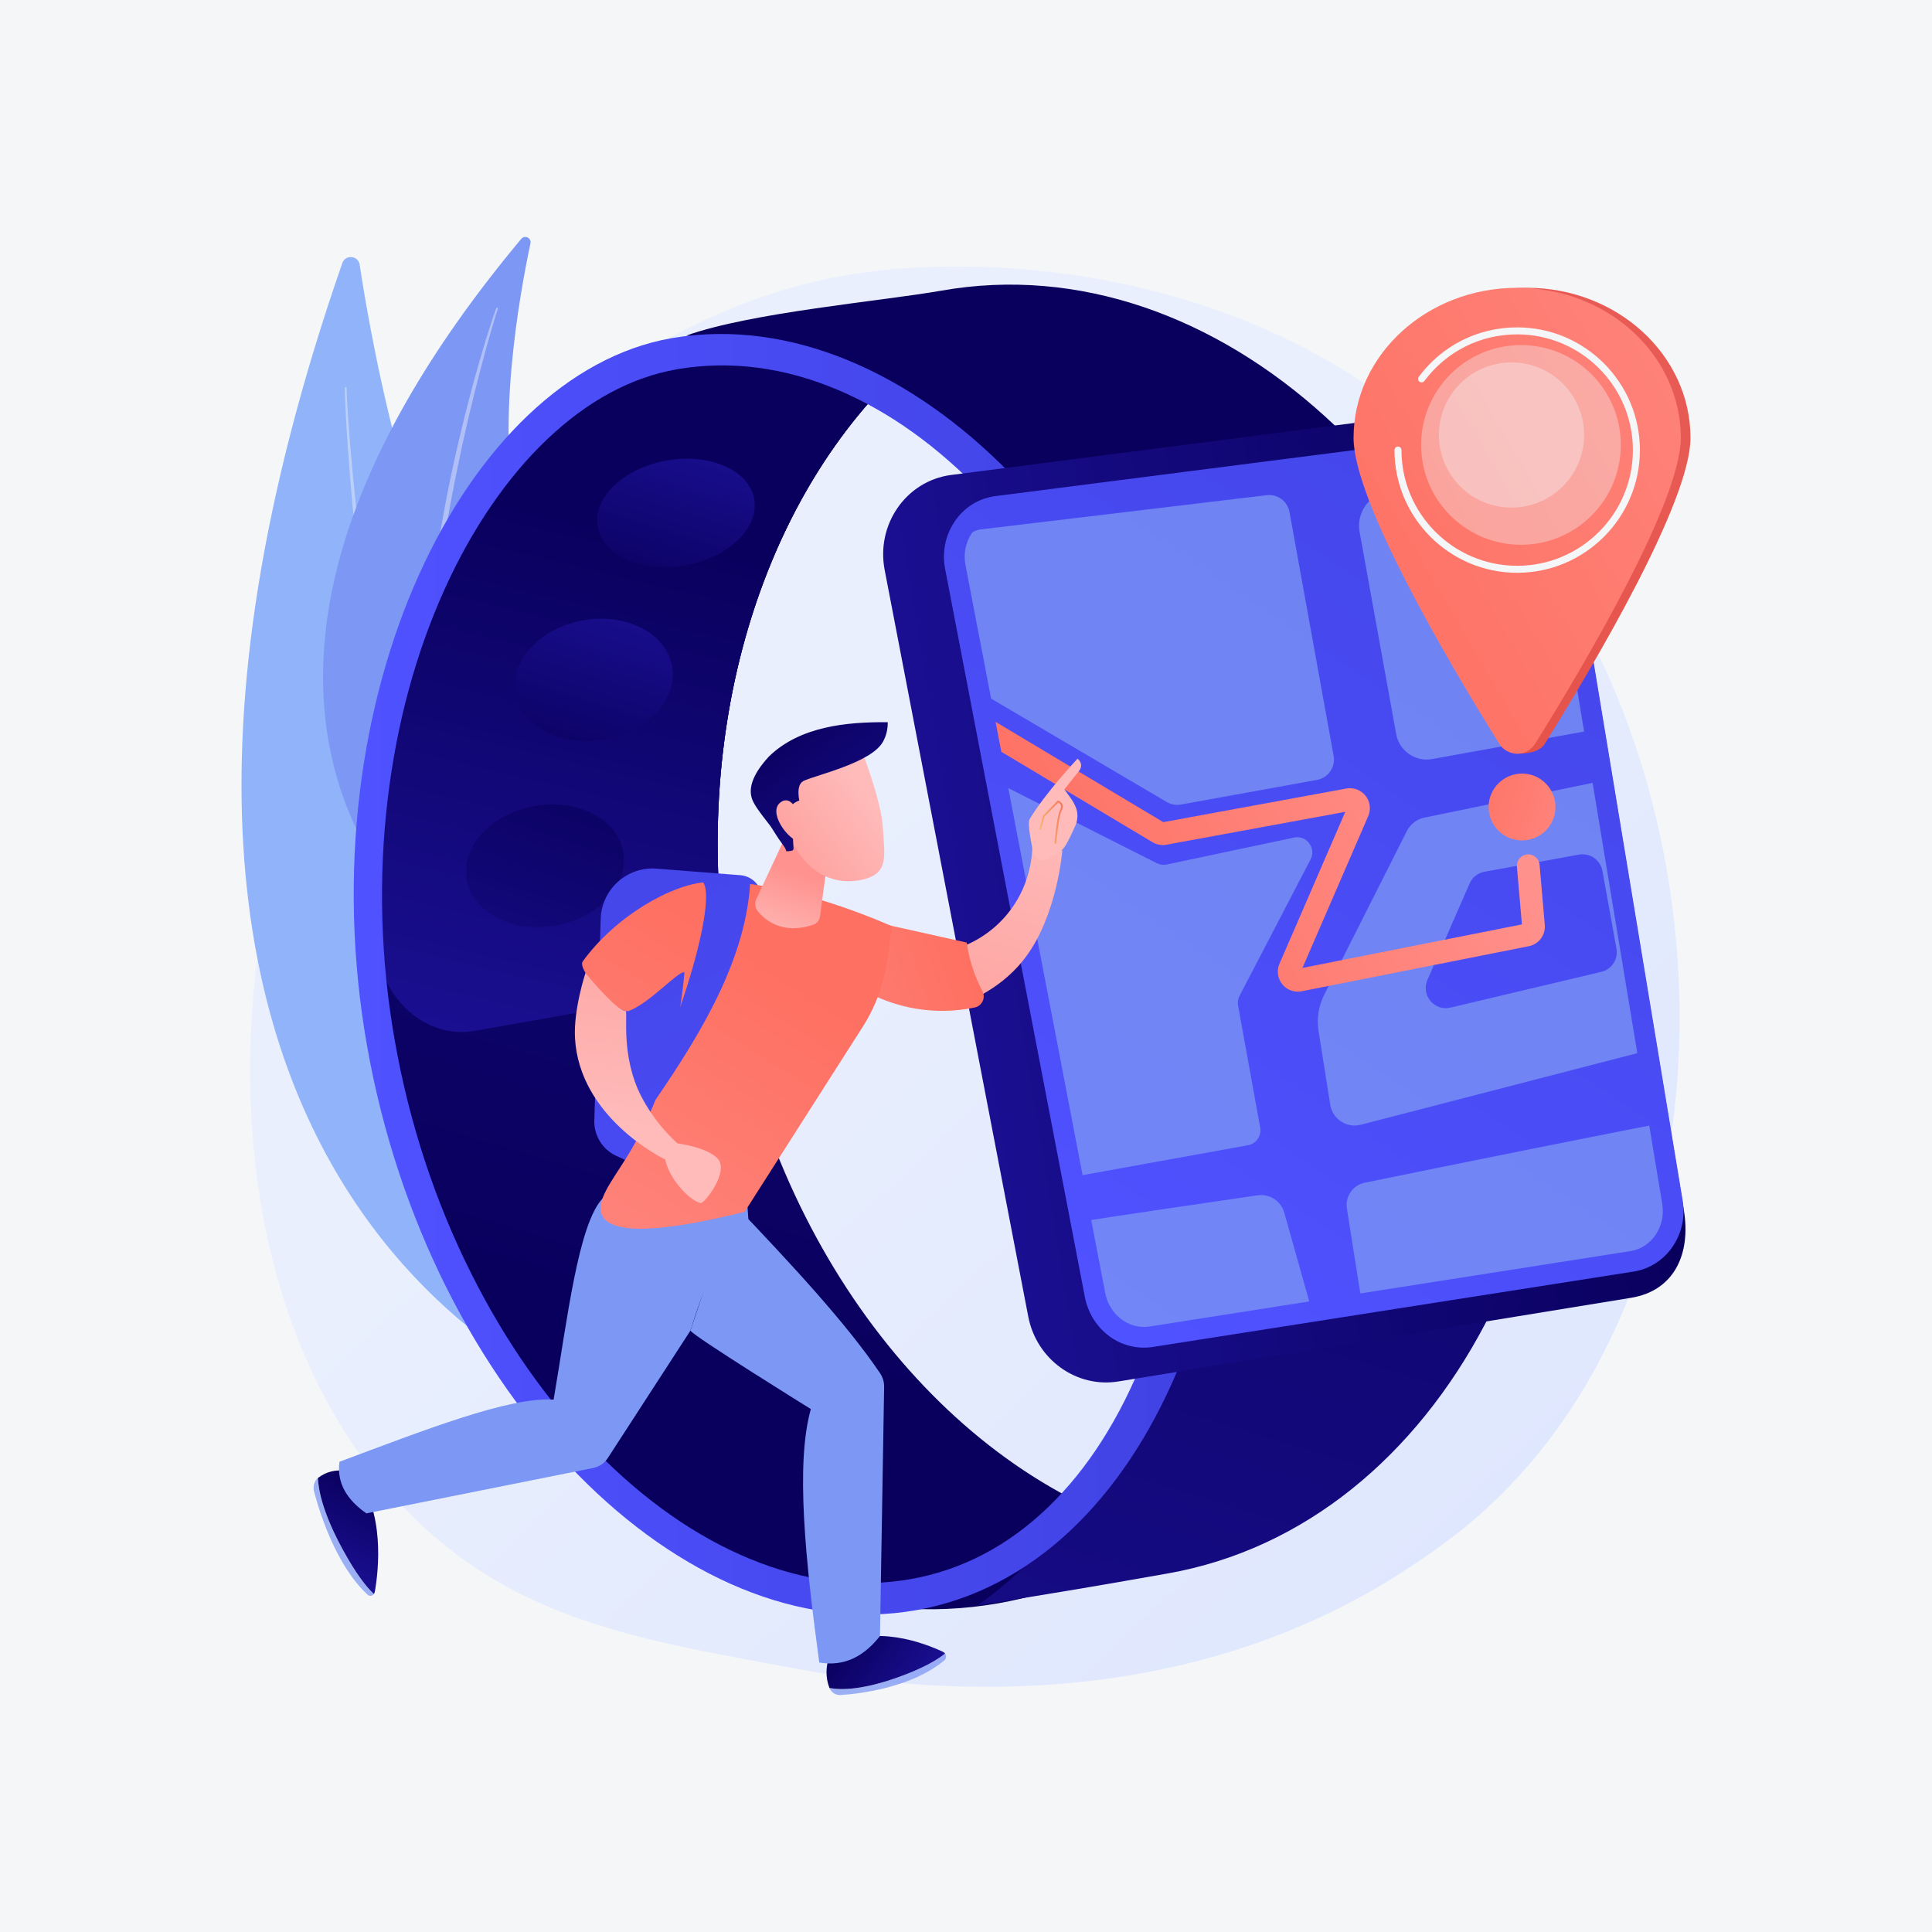 <?xml version="1.0" encoding="utf-8"?>
<!-- Generator: Adobe Illustrator 27.5.0, SVG Export Plug-In . SVG Version: 6.00 Build 0)  -->
<svg version="1.1" xmlns="http://www.w3.org/2000/svg" xmlns:xlink="http://www.w3.org/1999/xlink" x="0px" y="0px"
	 viewBox="0 0 3710 3710" style="enable-background:new 0 0 3710 3710;" xml:space="preserve">
<g id="Background">
	<g>
		<g>
			<rect style="fill:#F4F6F8;" width="3710" height="3710"/>
		</g>
	</g>
</g>
<g id="Illustration">
	<g>
		<linearGradient id="SVGID_1_" gradientUnits="userSpaceOnUse" x1="3476.122" y1="3684.058" x2="1540.638" y2="1623.705">
			<stop  offset="0" style="stop-color:#DAE3FE"/>
			<stop  offset="1" style="stop-color:#E9EFFD"/>
		</linearGradient>
		<path style="fill:url(#SVGID_1_);" d="M2894.994,2857.453c-71.45,73.648-135.381,116.941-184.329,149.625
			c-477.379,318.75-1023.075,226.879-1191.791,195.477c-272.202-50.663-501.978-86.403-699.397-264.763
			c-448.595-405.288-426.776-1250.749-83.995-1774.475c40.644-62.099,382.906-569.438,929.784-640.927
			c13.376-1.749,23.356-2.744,32.097-3.67c84.601-8.957,608.854-56.232,1036.331,301.908
			c61.191,51.266,159.666,143.736,250.983,284.769C3318.576,1621.078,3319.634,2419.752,2894.994,2857.453z"/>
		<g>
			<path style="fill:#91B3FA;" d="M657.363,505.162c5.869-16.877,30.517-14.664,33.208,3.001
				c26.017,170.784,108.265,616.473,288.019,869.718c292.681,412.341,443.764,1042.043,188.741,1327.21
				C1167.331,2705.091,17.928,2344.099,657.363,505.162z"/>
			<path style="opacity:0.43;fill:#F4F6F8;" d="M665.625,745.358c-0.056,4.392,0.22,9.301,0.377,14.015l0.729,14.273l1.779,28.54
				c1.293,19.026,2.786,38.037,4.335,57.043c3.203,38.007,6.881,75.972,10.907,113.899c7.971,75.859,17.402,151.563,28.289,227.05
				c22.022,150.925,48.917,301.178,83.365,449.729c17.51,74.193,35.804,148.223,56.986,221.453c2.497,9.198,5.214,18.329,8,27.441
				l8.246,27.367l8.246,27.367c2.819,9.101,5.857,18.13,8.778,27.2c5.956,18.097,11.643,36.288,17.821,54.309l18.888,53.947
				c1.585,4.492,3.088,9.014,4.738,13.482l5.044,13.369l10.084,26.739l10.084,26.742c3.472,8.87,7.177,17.646,10.756,26.473
				l10.822,26.45c3.685,8.783,7.039,17.712,11.042,26.356l23.246,52.214c31.896,69.211,67.082,136.895,106.132,202.411l0.01,0.016
				c0.476,0.796,0.216,1.828-0.581,2.302c-0.788,0.469-1.802,0.22-2.284-0.551c-40.542-64.786-76.582-132.301-109.581-201.246
				l-23.79-52.162c-4.095-8.638-7.538-17.556-11.311-26.333l-11.098-26.43c-3.669-8.822-7.465-17.594-11.029-26.458l-10.356-26.727
				l-10.356-26.729l-5.178-13.365c-1.697-4.466-3.245-8.985-4.876-13.475c-52.244-143.69-94.174-290.966-128.377-439.883
				l-12.535-55.916l-11.692-56.095c-4.026-18.672-7.396-37.474-11.108-56.21l-5.444-28.125l-5.076-28.193
				c-13.657-75.158-25.782-150.597-35.974-226.295c-10.258-75.686-19.311-151.537-26.422-227.576
				c-3.505-38.025-6.661-76.08-9.346-114.17c-1.283-19.049-2.52-38.101-3.551-57.168l-1.385-28.613l-0.535-14.322
				c-0.079-4.822-0.331-9.447-0.151-14.596c0.033-0.92,0.807-1.641,1.726-1.608c0.909,0.031,1.621,0.783,1.608,1.685
				L665.625,745.358z"/>
		</g>
		<g>
			<path style="fill:#7D97F4;" d="M1000.95,458.674c6.761-8.095,19.91-1.732,17.711,8.584
				c-21.259,99.73-68.81,362.984-22.378,540.315c75.601,288.735,27.675,667.955-172.624,772.223
				C823.658,1779.795,264.285,1340.71,1000.95,458.674z"/>
			<path style="opacity:0.43;fill:#F4F6F8;" d="M956.013,593.355c-0.86,2.281-1.742,5.106-2.606,7.729l-2.514,8.044l-4.847,16.159
				c-3.183,10.789-6.3,21.6-9.362,32.427c-6.071,21.671-11.872,43.415-17.474,65.21c-11.268,43.573-21.753,87.344-31.358,131.304
				c-19.019,87.949-35.574,176.453-47.4,265.618c-5.726,44.595-11.173,89.237-14.78,134.05c-3.58,44.803-6.163,89.697-6.917,134.631
				c-0.725,44.92-0.279,89.895,2.776,134.735c2.944,44.841,8.079,89.524,15.636,133.878l0.003,0.02
				c0.158,0.914-0.459,1.782-1.375,1.938c-0.893,0.153-1.742-0.435-1.926-1.314c-9.211-44.196-15.203-89.026-19.272-134.006
				c-3.76-45.023-4.903-90.209-4.863-135.369c1.007-90.332,8.42-180.503,20.657-269.927c6.028-44.733,13.526-89.244,21.648-133.622
				c8.164-44.372,17.264-88.573,27.581-132.487c10.255-43.924,21.175-87.692,33.264-131.141
				c6.084-21.715,12.364-43.371,18.914-64.948c3.314-10.778,6.628-21.553,10.107-32.281l5.329-16.059l2.756-8.008
				c0.991-2.691,1.808-5.24,3.068-8.177c0.361-0.847,1.339-1.237,2.185-0.875c0.82,0.351,1.214,1.286,0.902,2.115L956.013,593.355z"
				/>
		</g>
		<g>
			<g>

					<linearGradient id="SVGID_00000181062606431687144590000003424891079139292832_" gradientUnits="userSpaceOnUse" x1="991.485" y1="2662.31" x2="2243.327" y2="185.072" gradientTransform="matrix(0.985 -0.173 0.173 0.985 -83.38 158.6)">
					<stop  offset="0" style="stop-color:#09005D"/>
					<stop  offset="1" style="stop-color:#1A0F91"/>
				</linearGradient>
				<path style="fill:url(#SVGID_00000181062606431687144590000003424891079139292832_);" d="M1402.651,1899.476
					c-93.653-531.542,86.909-1030.316,421.29-1267.219c-110.582-30.318-225.264-36.029-340.484-16.991
					c-591.142,97.675-855.32,719.286-735.463,1399.555c119.857,680.269,643.462,1156.601,1169.505,1063.917
					c115.009-20.264,220.612-66.049,314.173-132.336C1836.461,2838.045,1496.304,2431.017,1402.651,1899.476z"/>
				<g>

						<linearGradient id="SVGID_00000095339079293814203530000008586427437597028015_" gradientUnits="userSpaceOnUse" x1="574.877" y1="2311.771" x2="1749.56" y2="-12.777" gradientTransform="matrix(0.985 -0.173 0.173 0.985 -83.38 158.6)">
						<stop  offset="0" style="stop-color:#09005D"/>
						<stop  offset="1" style="stop-color:#1A0F91"/>
					</linearGradient>
					<path style="fill:url(#SVGID_00000095339079293814203530000008586427437597028015_);" d="M1823.941,632.256
						c-110.582-30.318-225.264-36.029-340.484-16.991c-532.204,87.936-799.379,600.546-759.901,1198.297
						c6.914,104.697,95.007,182.345,187.541,166.041l328.732-57.919c87.143-15.354,147.889-100.917,141.523-199.52
						C1351.473,1259.333,1527.069,842.585,1823.941,632.256z"/>
				</g>
				<g>

						<linearGradient id="SVGID_00000147182883349627924380000004886279846743628712_" gradientUnits="userSpaceOnUse" x1="1197.209" y1="1087.006" x2="781.543" y2="2047.656" gradientTransform="matrix(0.985 -0.173 0.173 0.985 -83.38 158.6)">
						<stop  offset="0" style="stop-color:#09005D"/>
						<stop  offset="1" style="stop-color:#1A0F91"/>
					</linearGradient>
					<path style="fill:url(#SVGID_00000147182883349627924380000004886279846743628712_);" d="M1823.941,632.256
						c-110.582-30.318-225.264-36.029-340.484-16.991c-532.204,87.936-799.379,600.546-759.901,1198.297
						c6.914,104.697,95.007,182.345,187.541,166.041l328.732-57.919c87.143-15.354,147.889-100.917,141.523-199.52
						C1351.473,1259.333,1527.069,842.585,1823.941,632.256z"/>
				</g>

					<linearGradient id="SVGID_00000058557841468980635480000015240542929496428168_" gradientUnits="userSpaceOnUse" x1="967.594" y1="1466.772" x2="636.873" y2="2068.501" gradientTransform="matrix(0.985 -0.173 0.173 0.985 -83.38 158.6)">
					<stop  offset="0" style="stop-color:#09005D"/>
					<stop  offset="1" style="stop-color:#1A0F91"/>
				</linearGradient>
				<path style="fill:url(#SVGID_00000058557841468980635480000015240542929496428168_);" d="M1196.908,1636.051
					c11.16,63.341-47.092,126.547-130.111,141.174c-83.018,14.627-159.365-24.864-170.526-88.205
					c-11.16-63.341,47.093-126.547,130.111-141.174C1109.401,1533.219,1185.748,1572.709,1196.908,1636.051z"/>

					<linearGradient id="SVGID_00000118370263801153377470000010527676225515821757_" gradientUnits="userSpaceOnUse" x1="-1722.664" y1="459.323" x2="-428.241" y2="-2102.178" gradientTransform="matrix(-0.985 0.173 -0.173 -0.985 655.307 1763.023)">
					<stop  offset="0" style="stop-color:#09005D"/>
					<stop  offset="1" style="stop-color:#1A0F91"/>
				</linearGradient>
				<path style="fill:url(#SVGID_00000118370263801153377470000010527676225515821757_);" d="M2322.824,1737.349
					c93.653,531.542-110.833,1108.273-445.214,1345.176c160.706-25.075,249.399-40.702,364.408-60.966
					c526.042-92.684,855.321-719.287,735.463-1399.555C2857.624,941.736,2334.019,465.404,1807.976,558.088
					c-115.009,20.264-364.92,41.618-490.29,86.385C1837.657,701.886,2229.171,1205.808,2322.824,1737.349z"/>

					<linearGradient id="SVGID_00000154407194097000757820000012789183765105302186_" gradientUnits="userSpaceOnUse" x1="679.236" y1="1870.817" x2="2368.964" y2="1870.817">
					<stop  offset="0" style="stop-color:#4F52FF"/>
					<stop  offset="1" style="stop-color:#4042E2"/>
				</linearGradient>
				<path style="fill:url(#SVGID_00000154407194097000757820000012789183765105302186_);" d="M1299.26,709.243L1299.26,709.243
					c1.501-0.265,2.988-0.518,4.494-0.764c99.734-16.352,201.731-3.107,303.156,39.367
					c99.669,41.738,194.768,109.793,282.658,202.274c89.114,93.77,166.267,207.865,229.315,339.114
					c65.708,136.788,113.161,286.38,141.042,444.618c28.166,159.857,36.6,317.853,25.068,469.599
					c-11.201,147.404-40.686,282.523-87.635,401.606c-46.76,118.604-108.694,215.707-184.081,288.608
					c-77.245,74.698-166.311,121.365-264.725,138.705c-99.404,17.514-203.012,4.501-307.948-38.677
					c-103.308-42.509-202.575-111.82-295.042-206.006c-93.974-95.722-175.149-211.29-241.27-343.494
					c-69.262-138.486-118.433-288.455-146.145-445.74c-27.349-155.222-31.876-311.776-13.454-465.309
					c17.318-144.335,53.89-279.174,108.701-400.773c52.328-116.091,120.557-215.972,197.312-288.845
					C1128.353,769.805,1211.979,724.625,1299.26,709.243L1299.26,709.243z M1288.739,649.542
					c-394.558,69.536-701.952,688.73-583.976,1358.317c118.482,672.459,609.732,1162.543,1054.308,1084.213
					s699.391-691.765,580.91-1364.225c-118.482-672.46-600.694-1152.203-1046.176-1079.167
					C1292.107,648.959,1290.432,649.244,1288.739,649.542L1288.739,649.542z"/>

					<linearGradient id="SVGID_00000097499828470895574380000007629131839495861406_" gradientUnits="userSpaceOnUse" x1="910.036" y1="1529.052" x2="1085.188" y2="1187.965" gradientTransform="matrix(0.985 -0.173 0.173 0.985 -83.38 158.6)">
					<stop  offset="0" style="stop-color:#09005D"/>
					<stop  offset="1" style="stop-color:#1A0F91"/>
				</linearGradient>
				<path style="fill:url(#SVGID_00000097499828470895574380000007629131839495861406_);" d="M1290.501,1279.389
					c11.16,63.341-47.093,126.547-130.111,141.174c-83.019,14.627-159.366-24.864-170.526-88.205
					c-11.16-63.341,47.093-126.547,130.111-141.175C1202.994,1176.557,1279.341,1216.048,1290.501,1279.389z"/>

					<linearGradient id="SVGID_00000092451402058014451600000015083008336504081060_" gradientUnits="userSpaceOnUse" x1="1129.133" y1="1224.763" x2="1289.727" y2="912.026" gradientTransform="matrix(0.985 -0.173 0.173 0.985 -83.38 158.6)">
					<stop  offset="0" style="stop-color:#09005D"/>
					<stop  offset="1" style="stop-color:#1A0F91"/>
				</linearGradient>
				<path style="fill:url(#SVGID_00000092451402058014451600000015083008336504081060_);" d="M1448.315,958.389
					c9.784,55.532-49.584,112.407-132.602,127.034c-83.019,14.627-158.25-18.533-168.034-74.065
					c-9.784-55.532,49.583-112.407,132.602-127.035C1363.299,869.696,1438.53,902.857,1448.315,958.389z"/>
			</g>
			<g>

					<linearGradient id="SVGID_00000142873757203553693670000011734927399978424210_" gradientUnits="userSpaceOnUse" x1="-2171.87" y1="1791.377" x2="-857.847" y2="1791.377" gradientTransform="matrix(-0.987 0.163 0.163 0.987 678.954 183.771)">
					<stop  offset="0" style="stop-color:#09005D"/>
					<stop  offset="1" style="stop-color:#1A0F91"/>
				</linearGradient>
				<path style="fill:url(#SVGID_00000142873757203553693670000011734927399978424210_);" d="M2147.965,2652.742l984.441-160.63
					c82.194-13.542,115.08-83.655,101.086-168.259L2999.954,911.938c-13.745-83.101-89.352-140.442-170.406-129.238
					L1825.335,912.213c-85.573,11.829-143.304,95.057-126.51,182.383l275.711,1433.581
					C1990.425,2610.793,2067.328,2666.028,2147.965,2652.742z"/>

					<linearGradient id="SVGID_00000096775731159071519890000011710712772972509594_" gradientUnits="userSpaceOnUse" x1="2013.229" y1="2455.012" x2="3374.019" y2="431.735">
					<stop  offset="0" style="stop-color:#4F52FF"/>
					<stop  offset="1" style="stop-color:#4042E2"/>
				</linearGradient>
				<path style="fill:url(#SVGID_00000096775731159071519890000011710712772972509594_);" d="M3137.91,2441.638
					c62.182-10.245,104.037-71.391,93.3-136.302L3003.533,928.817c-10.647-64.37-67.485-108.108-129.396-99.573L1910.52,952.781
					c-0.979,0.134-1.958,0.283-2.928,0.442c-30.645,5.049-57.224,22.421-74.843,48.915c-17.61,26.48-23.934,58.629-17.812,90.527
					l268.282,1397.727c12.278,63.969,70.118,106.132,131.679,95.989L3137.91,2441.638z"/>
				<g>
					<defs>
						<path id="SVGID_00000157297067273709498540000000444969854963038879_" d="M2196.61,2548.096
							c-35.808,0-67.06-27.423-74.313-65.205l-268.282-1397.725c-4.144-21.594,0.07-43.253,11.867-60.99
							c11.438-17.203,28.547-28.456,48.179-31.689c0.596-0.099,1.222-0.196,1.85-0.282l963.284-123.493
							c3.698-0.509,7.059-0.74,10.367-0.74c36.838,0,68.259,28.32,74.714,67.338l227.677,1376.518
							c3.509,21.221-1.067,42.418-12.884,59.683c-11.452,16.729-28.367,27.691-47.629,30.865l-922.708,144.698
							C2204.504,2547.77,2200.527,2548.096,2196.61,2548.096z"/>
					</defs>
					<clipPath id="SVGID_00000173141229888577362740000012754367965091076797_">
						<use xlink:href="#SVGID_00000157297067273709498540000000444969854963038879_"  style="overflow:visible;"/>
					</clipPath>
					<g style="clip-path:url(#SVGID_00000173141229888577362740000012754367965091076797_);">
						<path style="opacity:0.75;fill:#7D97F4;" d="M3019.531,950.381c-6.971-35.412-40.839-58.859-76.438-52.921l-277.606,46.306
							c-36.7,6.122-61.301,41.08-54.673,77.692l70.284,388.273c5.844,32.286,36.756,53.722,69.042,47.877l356.538-64.54
							L3019.531,950.381z"/>
						<path style="opacity:0.75;fill:#7D97F4;" d="M3241.412,2421.856c36.055-7.21,59.479-42.232,52.377-78.308l-39.131-198.774
							c-149.345,27.752-474.292,93.739-633.792,126.304c-22.938,4.683-38.111,26.587-34.452,49.71l24.736,156.323
							c5.924,37.439,41.812,62.427,78.981,54.994L3241.412,2421.856z"/>
						<path style="opacity:0.75;fill:#7D97F4;" d="M2476.193,983.259l84.761,468.249c3.906,21.576-10.419,42.232-31.994,46.138
							l-261.252,47.291c-9.359,1.694-19.015-0.028-27.211-4.853l-335.927-197.742c-10.38-6.11-17.424-16.601-19.151-28.521
							l-36.524-252.116c-3.199-22.081,12.421-42.461,34.574-45.112l548.942-65.682
							C2453.264,948.416,2472.452,962.594,2476.193,983.259z"/>
						<path style="opacity:0.75;fill:#7D97F4;" d="M1863.482,1476.606l357.842,180.997c5.911,2.99,12.665,3.872,19.146,2.501
							l244.446-51.707c24.042-5.086,43.165,20.092,31.814,41.888l-136.442,261.984c-2.979,5.72-3.972,12.268-2.823,18.614
							l42.448,234.5c2.861,15.806-7.632,30.938-23.438,33.799l-344.519,62.364c-15.423,2.792-30.285-7.141-33.604-22.46
							l-164.576-759.551L1863.482,1476.606z"/>
						<path style="opacity:0.75;fill:#7D97F4;" d="M2070.294,2346.591c85.882-13.442,264.616-39.587,344.604-51.238
							c23.01-3.351,44.926,10.883,51.231,33.265l61.896,219.714c8.018,28.464-12.337,57.047-41.857,58.778l-366.758,21.502
							c-22.949,1.345-43.41-14.35-48.056-36.864l-39.224-190.057C2026.782,2375.789,2044.163,2350.681,2070.294,2346.591z"/>
						<path style="opacity:0.75;fill:#7D97F4;" d="M2613.138,2159.826l570.242-147.615c24.308-6.292,39.5-30.44,34.65-55.076
							l-82.844-420.824c-5.092-25.869-30.3-42.62-56.121-37.289c-107.263,22.148-254.093,52.518-344.524,71.227
							c-14.552,3.01-26.559,12.798-33.209,26.087c-0.033,0.065-0.065,0.131-0.099,0.197l-158.4,313.903
							c-10.788,21.379-14.58,45.61-10.837,69.263l22.41,141.625C2558.782,2148.976,2586.034,2166.842,2613.138,2159.826z
							 M2741.075,1881.752l81.038-185.215c5.165-11.803,15.867-20.26,28.545-22.555l181.453-32.846
							c21.02-3.805,41.145,10.151,44.95,31.17l27.039,149.372c3.661,20.224-9.134,39.78-29.132,44.524l-289.53,68.689
							C2754.394,1942.255,2728.285,1910.983,2741.075,1881.752z"/>
					</g>

						<linearGradient id="SVGID_00000008107178052200015450000013632611286233246899_" gradientUnits="userSpaceOnUse" x1="2040.064" y1="1774.193" x2="2775.938" y2="1346.164">
						<stop  offset="0" style="stop-color:#FE7062"/>
						<stop  offset="1" style="stop-color:#FF928E"/>
					</linearGradient>

						<path style="clip-path:url(#SVGID_00000173141229888577362740000012754367965091076797_);fill:url(#SVGID_00000008107178052200015450000013632611286233246899_);" d="
						M2492.104,1904.273c-11.462,0-22.426-5.132-29.802-14.281c-8.985-11.134-11.032-26.206-5.342-39.331l126.388-291.671
						l-343.571,63.105c-9.172,1.693-18.616-0.023-26.613-4.804l-400.533-239.536c-10.353-6.189-13.726-19.6-7.534-29.953
						c6.189-10.356,19.607-13.72,29.953-7.534l398.81,238.502l351.42-64.546c13.959-2.583,28.122,2.747,36.949,13.854
						c8.834,11.111,10.812,26.101,5.168,39.121l-126.319,291.51l421.426-83.592l-9.572-110.7
						c-1.04-12.02,7.859-22.606,19.879-23.643c11.99-1.03,22.599,7.859,23.64,19.876l9.985,115.458
						c1.697,19.518-11.524,37.116-30.75,40.929l-436.071,86.496C2497.108,1904.03,2494.594,1904.273,2492.104,1904.273z"/>
				</g>
			</g>
		</g>
		<g>

				<linearGradient id="SVGID_00000065752945523766485780000008567372261515618745_" gradientUnits="userSpaceOnUse" x1="2790.559" y1="1504.672" x2="3154.868" y2="1628.749">
				<stop  offset="0" style="stop-color:#FE7062"/>
				<stop  offset="1" style="stop-color:#FF928E"/>
			</linearGradient>

				<circle style="fill:url(#SVGID_00000065752945523766485780000008567372261515618745_);" cx="2922.735" cy="1549.689" r="64.195"/>
			<g>

					<linearGradient id="SVGID_00000000921951870478945840000006276460069797151113_" gradientUnits="userSpaceOnUse" x1="1999.629" y1="1804.524" x2="3504.998" y2="420.121">
					<stop  offset="0" style="stop-color:#E1473D"/>
					<stop  offset="1" style="stop-color:#E9605A"/>
				</linearGradient>
				<path style="fill:url(#SVGID_00000000921951870478945840000006276460069797151113_);" d="M3246.231,840.9
					c0,122.094-183.894,433.583-279.688,587.229c-7.434,11.923-23.447,19.164-53.097,19.164c-14.051,0-8.524-7.272-15.958-19.195
					c-95.801-153.66-279.669-465.119-279.669-587.198c0-159.203,140.675-288.263,314.207-288.263
					C3105.556,552.637,3246.231,681.697,3246.231,840.9z"/>

					<linearGradient id="SVGID_00000071548764616618156630000011610754509062188975_" gradientUnits="userSpaceOnUse" x1="2529.643" y1="1199.847" x2="3911.641" y2="395.992">
					<stop  offset="0" style="stop-color:#FE7062"/>
					<stop  offset="1" style="stop-color:#FF928E"/>
				</linearGradient>
				<path style="fill:url(#SVGID_00000071548764616618156630000011610754509062188975_);" d="M3227.651,840.9
					c0,122.094-183.894,433.583-279.688,587.229c-7.434,11.923-20.492,19.17-34.542,19.164
					c-14.051-0.006-27.079-7.272-34.512-19.195c-95.801-153.66-279.669-465.119-279.669-587.199
					c0-159.203,140.675-288.263,314.207-288.263C3086.976,552.637,3227.651,681.697,3227.651,840.9z"/>

					<ellipse transform="matrix(0.707 -0.707 0.707 0.707 251.595 2315.715)" style="opacity:0.36;fill:#F4F6F8;" cx="2921.112" cy="854.156" rx="191.77" ry="191.77"/>
				<circle style="opacity:0.36;fill:#F4F6F8;" cx="2902.525" cy="835.307" r="139.431"/>
				<path style="fill:#F4F6F8;" d="M2913.444,1099.922c-129.929,0-235.631-105.702-235.631-235.631c0-3.711,3.009-6.72,6.72-6.72
					c3.711,0,6.72,3.009,6.72,6.72c0,122.516,99.674,222.19,222.19,222.19c122.519,0,222.193-99.674,222.193-222.19
					c0-122.519-99.674-222.193-222.193-222.193c-70.843,0-135.803,32.611-178.215,89.475c-2.215,2.97-6.422,3.593-9.408,1.368
					c-2.973-2.222-3.587-6.432-1.368-9.408c44.979-60.293,113.863-94.876,188.991-94.876c129.929,0,235.634,105.705,235.634,235.634
					S3043.373,1099.922,2913.444,1099.922z"/>
			</g>
		</g>
		<g>
			<g>
				<path style="opacity:0.75;fill:#7D97F4;" d="M1592.791,3241.434c3.488,8.7,12.353,14.146,21.743,13.516
					c36.953-2.479,135.14-13.916,198.66-66.413c4.194-3.468,4.549-9.323,1.606-13.309c-16.381,13.252-43.533,28.717-88.461,44.931
					C1657.288,3245.082,1616.436,3245.733,1592.791,3241.434z"/>

					<linearGradient id="SVGID_00000062888199994311327130000013381028692385818014_" gradientUnits="userSpaceOnUse" x1="655.05" y1="3104.439" x2="833.399" y2="3104.439" gradientTransform="matrix(0.799 0.601 -0.601 0.799 2960.075 268.186)">
					<stop  offset="0" style="stop-color:#09005D"/>
					<stop  offset="1" style="stop-color:#1A0F91"/>
				</linearGradient>
				<path style="fill:url(#SVGID_00000062888199994311327130000013381028692385818014_);" d="M1600.651,3163.171
					c0,0-23.975,36.247-8.002,77.967c0.04,0.104,0.101,0.194,0.142,0.296c23.645,4.299,64.497,3.647,133.548-21.274
					c44.928-16.214,72.08-31.679,88.461-44.931c-0.931-1.26-2.176-2.344-3.755-3.094
					C1776.33,3155.686,1678.985,3117.556,1600.651,3163.171z"/>
			</g>
			<path style="fill:#7D97F4;" d="M1325.843,2555.137c4.395,9.94,231.208,150.655,231.208,150.655
				c-29.599,105.052-10.556,289.606,16.156,486.702c48.974,8.409,86.325-12.375,116.611-50.9l7.97-478.312
				c0.156-9.38-2.559-18.568-7.813-26.34c-65.154-96.369-171.35-210.554-282.243-326.779L1325.843,2555.137z"/>
			<g>
				<path style="opacity:0.75;fill:#7D97F4;" d="M610.456,2838.277c-6.998,5.622-9.922,16.278-7.313,26.169
					c10.268,38.926,41.878,141.298,102.546,197.69c4.006,3.723,9.306,2.825,12.218-1.187c-15.389-14.606-35.102-40.232-59.358-84.68
					C621.267,2907.956,611.778,2864.468,610.456,2838.277z"/>

					<linearGradient id="SVGID_00000145774333083579321110000013020036013055669407_" gradientUnits="userSpaceOnUse" x1="-1005.328" y1="5529.084" x2="-809.449" y2="5529.084" gradientTransform="matrix(-0.413 0.911 -0.911 -0.413 5333.322 6041.473)">
					<stop  offset="0" style="stop-color:#09005D"/>
					<stop  offset="1" style="stop-color:#1A0F91"/>
				</linearGradient>
				<path style="fill:url(#SVGID_00000145774333083579321110000013020036013055669407_);" d="M681.965,2829.607
					c0,0-37.553-17.702-71.276,8.454c-0.084,0.065-0.15,0.15-0.233,0.216c1.322,26.191,10.811,69.679,48.092,137.993
					c24.257,44.448,43.969,70.074,59.358,84.68c0.922-1.27,1.617-2.835,1.941-4.685
					C726.948,3015.602,739.726,2903.322,681.965,2829.607z"/>
			</g>
			<path style="fill:#7D97F4;" d="M1437.061,2340.986c-61.44,65.56-88.069,140.015-111.218,214.151l-158.937,245.117
				c-6.423,9.702-16.45,16.442-27.859,18.726l-435.486,87.158c-37.454-26.183-57.24-58.356-51.668-99.126
				c159.066-59.237,325.874-125.323,411.209-119.287c26.33-154.065,47.241-336.035,93.771-386.07l278.633,16.687L1437.061,2340.986z
				"/>

				<linearGradient id="SVGID_00000018232032658823266040000010985278652037815195_" gradientUnits="userSpaceOnUse" x1="1905.571" y1="3052.554" x2="863.909" y2="1137.241">
				<stop  offset="0" style="stop-color:#4F52FF"/>
				<stop  offset="1" style="stop-color:#4042E2"/>
			</linearGradient>
			<path style="fill:url(#SVGID_00000018232032658823266040000010985278652037815195_);" d="M1260.175,2254.369l-76.326-34.571
				c-26.731-12.107-43.545-39.115-42.612-68.446l12.314-387.077c1.808-56.843,50.723-100.66,107.421-96.227l160.671,12.561
				c26.791,2.094,45.788,27.049,40.675,53.431l-100.84,520.328H1260.175z"/>

				<linearGradient id="SVGID_00000144333001201625643820000011368561465581062553_" gradientUnits="userSpaceOnUse" x1="1879.404" y1="2507.387" x2="1201.172" y2="2835.942" gradientTransform="matrix(0.671 -0.742 0.742 0.671 -1130.24 1266.885)">
				<stop  offset="0" style="stop-color:#FEBBBA"/>
				<stop  offset="1" style="stop-color:#FF928E"/>
			</linearGradient>
			<path style="fill:url(#SVGID_00000144333001201625643820000011368561465581062553_);" d="M1982.423,1627.119
				c-0.581,18.167-4.737,76.165-48.808,129.09c-38.532,46.273-85.842,62.565-104.219,67.862c0.807,11.632,4.281,37.703,23.28,62.229
				c9.762,12.603,20.542,20.819,28.669,25.941c45.17-24.355,72.218-52.593,88.982-75.319
				c60.366-81.837,69.622-203.712,69.624-203.724l0,0L1982.423,1627.119z"/>

				<linearGradient id="SVGID_00000000223279370248306470000011575338876751477648_" gradientUnits="userSpaceOnUse" x1="1590.074" y1="2575.19" x2="1012.144" y2="2256.671" gradientTransform="matrix(0.671 -0.742 0.742 0.671 -1130.24 1266.885)">
				<stop  offset="0" style="stop-color:#FE7062"/>
				<stop  offset="1" style="stop-color:#FF928E"/>
			</linearGradient>
			<path style="fill:url(#SVGID_00000000223279370248306470000011575338876751477648_);" d="M1633.778,1760.454l47.071,152.524
				c23.938,10.996,64.577,25.977,116.926,27.932c28.519,1.065,53.611-1.995,74.099-6.271c14.221-2.968,21.37-18.832,14.573-31.671
				c-4.186-7.908-8.305-16.602-12.138-26.074c-10.338-25.55-15.357-48.766-17.879-66.896
				C1782.213,1793.483,1707.995,1776.968,1633.778,1760.454z"/>

				<linearGradient id="SVGID_00000116917331486795445020000015978115733059410566_" gradientUnits="userSpaceOnUse" x1="1439.211" y1="1827.121" x2="869.079" y2="2735.768">
				<stop  offset="0" style="stop-color:#FE7062"/>
				<stop  offset="1" style="stop-color:#FF928E"/>
			</linearGradient>
			<path style="fill:url(#SVGID_00000116917331486795445020000015978115733059410566_);" d="M1358.398,1693.688
				c-69.105,3.845-177.577,66.765-239.5,152.693c-11.578,16.066,66.651,103.497,89.169,94.741
				c41.098-15.98,95.161-77.832,106.307-73.906c-14.76,166.908-64.257,279.508-110.392,354.075
				c-29.081,47.002-61.437,86.344-47.4,113.226c23.183,44.396,155.682,21.805,273.383-7.494l227.041-355.77
				c24.418-38.26,40.468-82.153,46.913-128.285l8.966-64.178C1712.884,1778.789,1508.975,1685.307,1358.398,1693.688z"/>

				<linearGradient id="SVGID_00000066481649807343065060000009504168901157128327_" gradientUnits="userSpaceOnUse" x1="1486.855" y1="1819.556" x2="1536.291" y2="1678.572">
				<stop  offset="0" style="stop-color:#FEBBBA"/>
				<stop  offset="1" style="stop-color:#FF928E"/>
			</linearGradient>
			<path style="fill:url(#SVGID_00000066481649807343065060000009504168901157128327_);" d="M1511.757,1599.192l-59.316,127.055
				c-3.618,7.751-2.542,17.118,2.771,23.595c14.363,17.506,48.286,45.942,107.293,25.563c6.506-2.246,11.187-8.506,12.176-15.892
				l15.447-115.39L1511.757,1599.192z"/>
			<g>
				
					<linearGradient id="SVGID_00000073682397916544126000000013138122769996131729_" gradientUnits="userSpaceOnUse" x1="-5117.21" y1="1525.721" x2="-5363.073" y2="1713.843" gradientTransform="matrix(1 0 0 1 6781.982 0)">
					<stop  offset="0" style="stop-color:#FEBBBA"/>
					<stop  offset="1" style="stop-color:#FF928E"/>
				</linearGradient>
				<path style="fill:url(#SVGID_00000073682397916544126000000013138122769996131729_);" d="M1651.841,1433.64
					c0,0,40.86,102.719,43.604,156.634c2.744,53.913,13.36,88.897-43.604,99.755c-56.964,10.856-104.951-20.198-130.949-73.903
					c0,0-40.733-82.753-31.595-116.643C1498.434,1465.594,1651.841,1433.64,1651.841,1433.64z"/>

					<linearGradient id="SVGID_00000106123164097823821160000018104877631853988015_" gradientUnits="userSpaceOnUse" x1="-5284.267" y1="1369.506" x2="-5055.107" y2="1664.548" gradientTransform="matrix(1 0 0 1 6781.982 0)">
					<stop  offset="0" style="stop-color:#09005D"/>
					<stop  offset="1" style="stop-color:#1A0F91"/>
				</linearGradient>
				<path style="fill:url(#SVGID_00000106123164097823821160000018104877631853988015_);" d="M1476.944,1452.297
					c-36.355,39.143-37.359,64.019-34.066,77.734c3.142,13.086,14.278,27.473,36.55,56.245c4.112,5.312,11.731,19.733,24.788,37.149
					c2.834,3.78,4.729,7.542,5.873,11.224c4.894,0.115,8.497-0.513,10.787-1.154c1.821-0.51,3.045-2.327,2.93-4.38l-1.58-27.976
					c-19.006-17.469-14.757-55.453,12.657-63.812c-3.07-16.444-2.667-32.849,9.075-38.12
					c26.071-11.702,129.343-34.747,151.624-74.85c6.609-11.895,9.345-24.858,9.167-37.511
					C1625.014,1386.106,1536.337,1395.011,1476.944,1452.297z"/>

					<linearGradient id="SVGID_00000023969519691339673480000003922858985662112145_" gradientUnits="userSpaceOnUse" x1="-5143.866" y1="1485.78" x2="-5390.638" y2="1674.598" gradientTransform="matrix(1 0 0 1 6781.982 0)">
					<stop  offset="0" style="stop-color:#FEBBBA"/>
					<stop  offset="1" style="stop-color:#FF928E"/>
				</linearGradient>
				<path style="fill:url(#SVGID_00000023969519691339673480000003922858985662112145_);" d="M1542.127,1587.369
					c0,0-15.589-65.616-42.47-47.218c-26.882,18.397,13.949,73.518,35.561,75.974L1542.127,1587.369z"/>
			</g>

				<linearGradient id="SVGID_00000036967045099627213580000009995645277853769607_" gradientUnits="userSpaceOnUse" x1="1235.485" y1="2167.209" x2="1332.931" y2="1464.926">
				<stop  offset="0" style="stop-color:#FEBBBA"/>
				<stop  offset="1" style="stop-color:#FF928E"/>
			</linearGradient>
			<path style="fill:url(#SVGID_00000036967045099627213580000009995645277853769607_);" d="M1377.571,2224.28
				c-18.239-18.255-57.975-25.914-76.534-28.588c-20.701-18.813-47.77-48.188-69.403-90.006
				c-41.309-79.851-24.89-164.333-30.463-164.333c-15.411,0-64.553-57.49-76.881-73.013c0,0-23.053,69.588-20.16,124.509
				c7.976,151.395,165.295,229.972,173.175,233.758c9.801,44.035,53.089,82.111,68.565,83.552
				C1353,2310.821,1401.812,2248.541,1377.571,2224.28z"/>

				<linearGradient id="SVGID_00000155130172900035016530000003687997924357632191_" gradientUnits="userSpaceOnUse" x1="1958.716" y1="3023.647" x2="917.055" y2="1108.335">
				<stop  offset="0" style="stop-color:#4F52FF"/>
				<stop  offset="1" style="stop-color:#4042E2"/>
			</linearGradient>
			<path style="fill:url(#SVGID_00000155130172900035016530000003687997924357632191_);" d="M1235.313,2075.413
				c39.775-12.412,168.642-401.925,101.553-385.779c24.814-13.388,63.346-8.151,104.03,0
				c-6.783,145.509-88.271,285.859-182.228,422.49L1235.313,2075.413z"/>
			<g>
				
					<linearGradient id="SVGID_00000142177910025229478240000010268631232676232840_" gradientUnits="userSpaceOnUse" x1="-3551.245" y1="1568.093" x2="-3329.996" y2="2071.485" gradientTransform="matrix(-0.996 0.093 0.093 0.996 -1724.126 539.249)">
					<stop  offset="0" style="stop-color:#FEBBBA"/>
					<stop  offset="1" style="stop-color:#FF928E"/>
				</linearGradient>
				<path style="fill:url(#SVGID_00000142177910025229478240000010268631232676232840_);" d="M2015.292,1644.816
					c2.262,5.384-17.156,15.714-31.168-5.863c-1.429-10.834-12.384-56.796-6.713-66.26c30.205-50.4,91.778-115.789,91.778-115.789
					c12.381,10.131,4.064,21.992,4.064,21.992l-29.384,36.936c7.954,11.667,17.224,21.275,22.503,35.792
					c3.997,10.993,3.318,23.203-1.418,33.988c-4.753,10.824-11.3,24.929-17.692,36.086
					C2035.165,1642.813,2015.292,1644.816,2015.292,1644.816z"/>

					<linearGradient id="SVGID_00000037688301208833277590000013284876860511557256_" gradientUnits="userSpaceOnUse" x1="2316.9" y1="2005.15" x2="2373.617" y2="2005.15" gradientTransform="matrix(0.954 -0.3 0.3 0.954 -817.361 373.055)">
					<stop  offset="0" style="stop-color:#F9B776"/>
					<stop  offset="1" style="stop-color:#F47960"/>
				</linearGradient>
				<path style="fill:url(#SVGID_00000037688301208833277590000013284876860511557256_);" d="M2028.245,1619.968l-3.347-0.282
					c0.174-2.074,4.354-50.941,10.035-62.459c2.402-4.876,3.088-8.742,2.034-11.485c-0.725-1.887-2.326-3.393-4.886-4.587
					l-26.199,26.767l-6.865,25.474l-3.242-0.873l7.088-26.321l28.407-29.021l1.04,0.414c4.072,1.624,6.622,3.895,7.793,6.943
					c1.424,3.705,0.715,8.341-2.159,14.173C2032.544,1569.667,2028.288,1619.466,2028.245,1619.968z"/>
			</g>
		</g>
	</g>
</g>
</svg>
